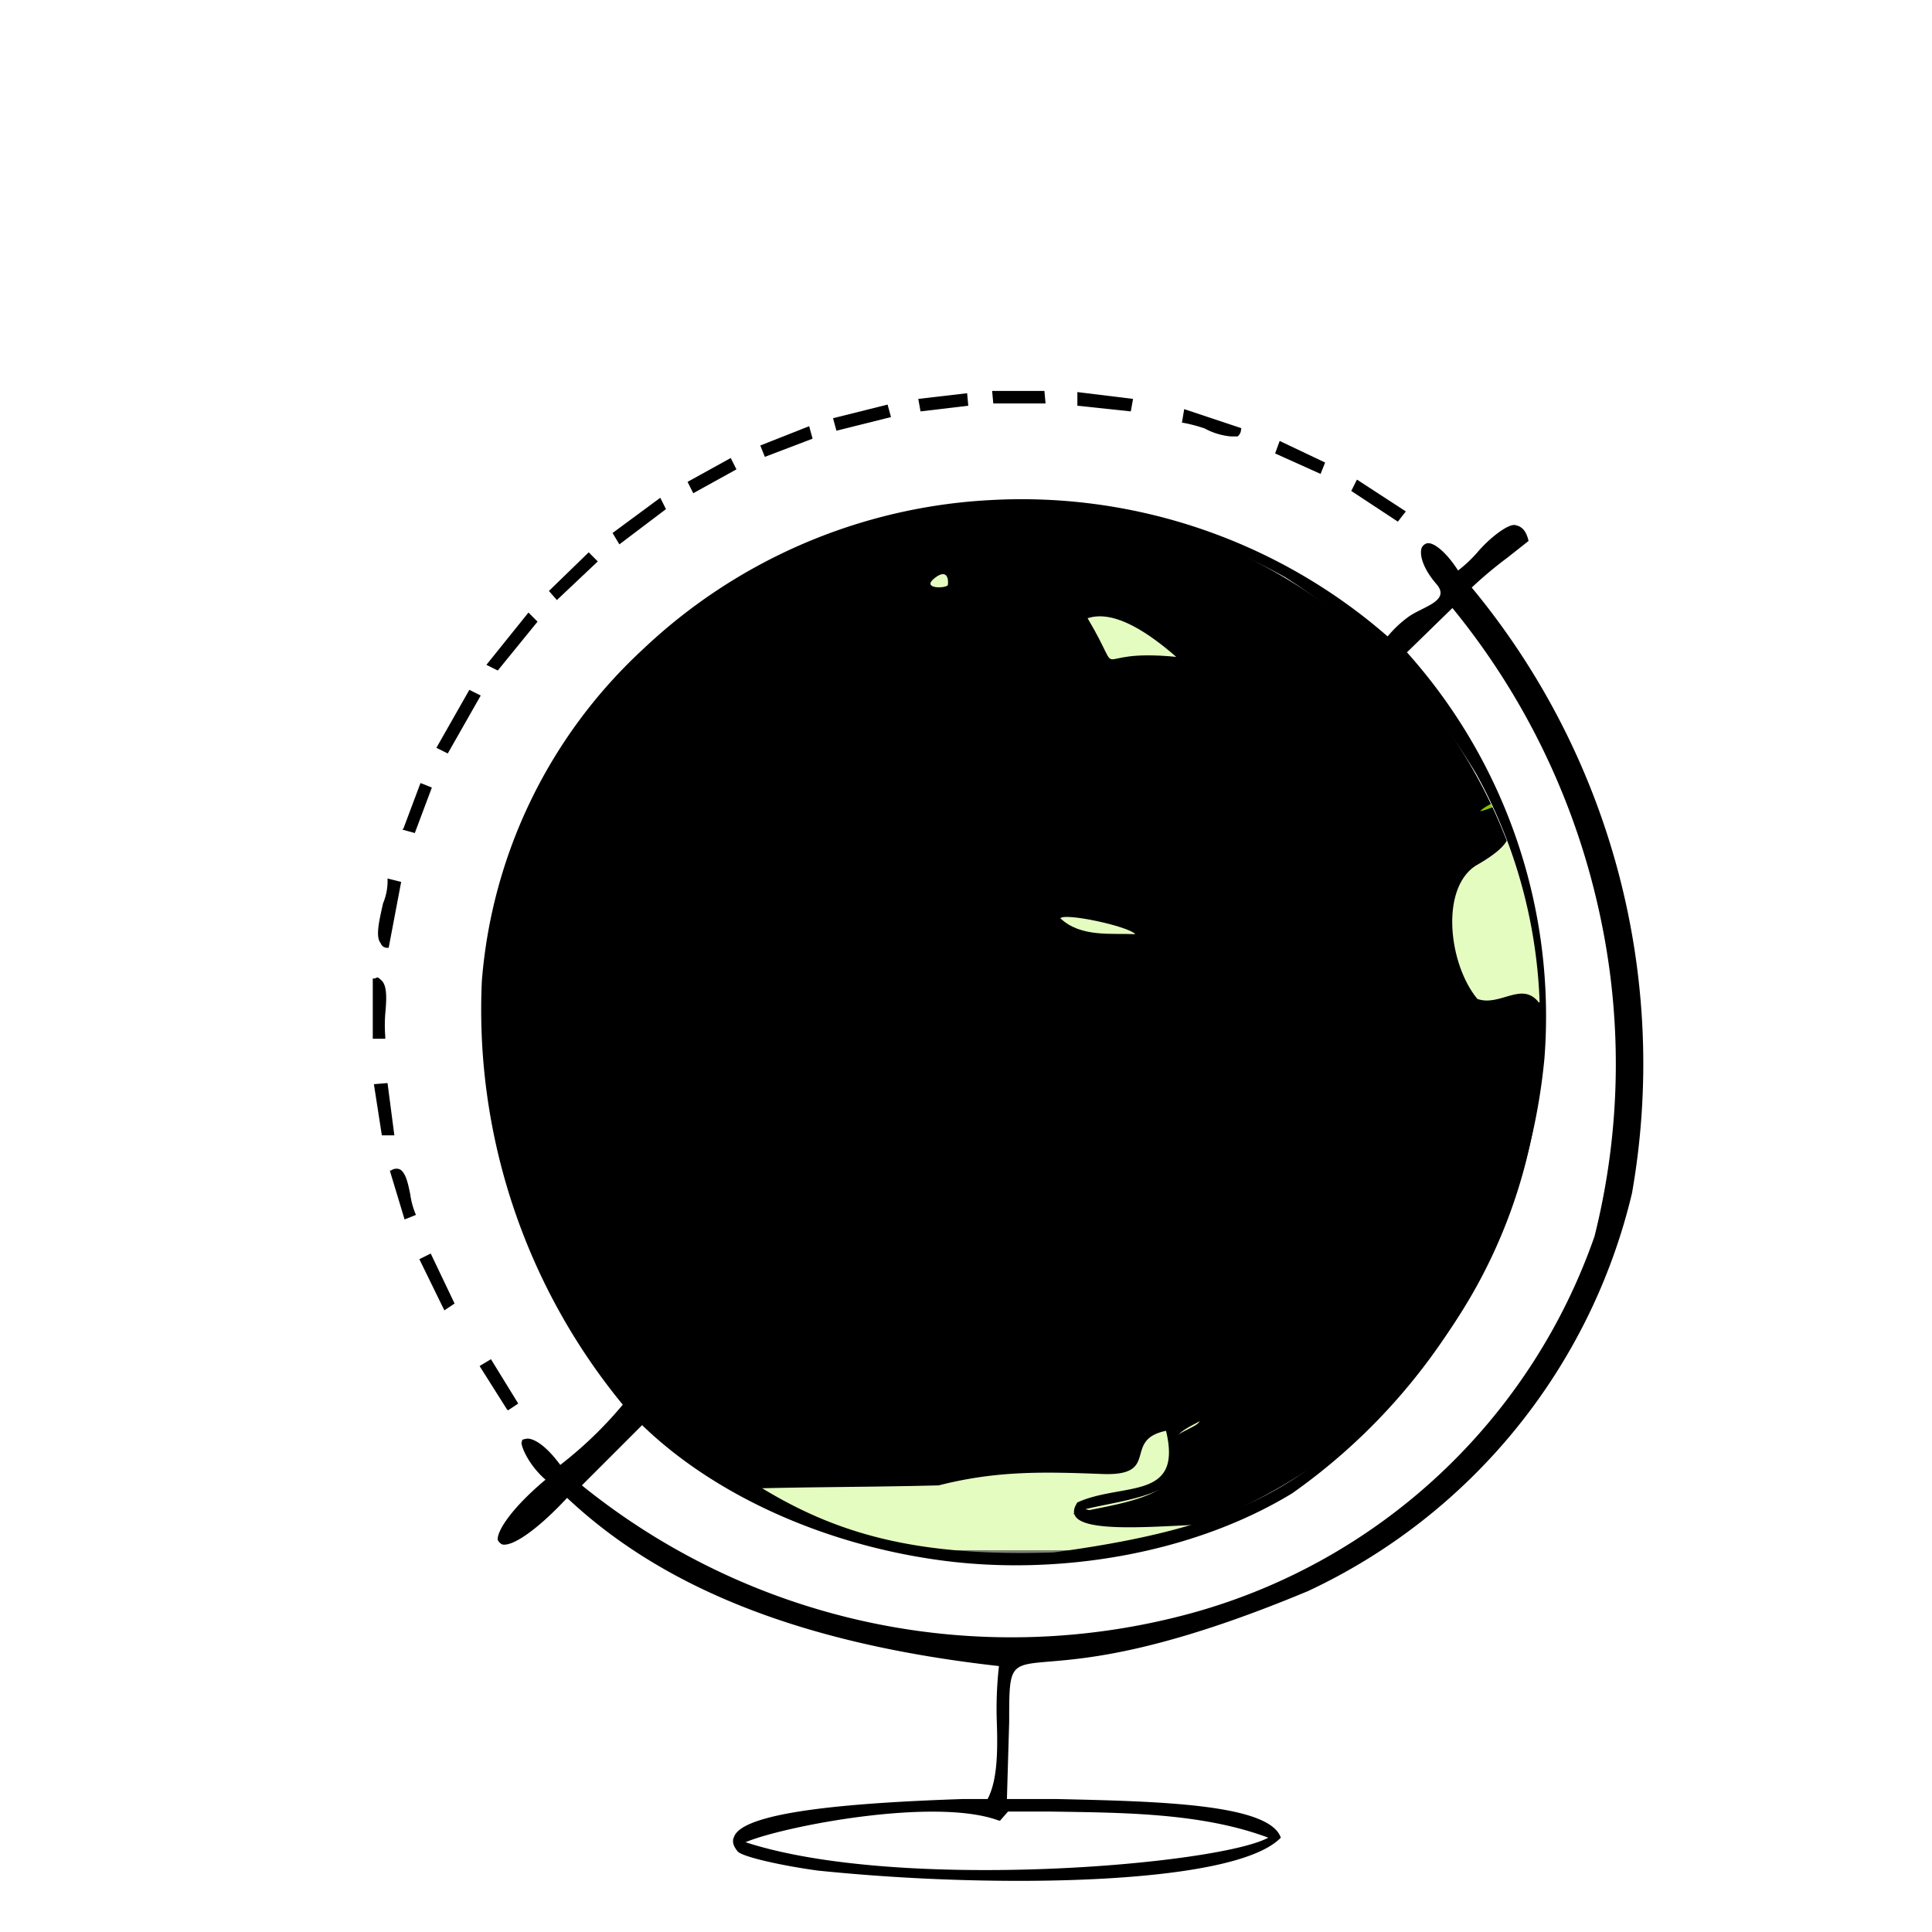 <svg xmlns="http://www.w3.org/2000/svg" width="170" height="170" viewBox="0 0 170 170">

    <rect x="0" y="0" width="170" height="170" fill="#808080" stroke="none"/>

    <defs>
      <clipPath id="clipPath">
          <rect x="0" y="0" width="170" height="170" />
      </clipPath>
  </defs>

<g style="clip-path: url(#clipPath);">
<g style="transform: rotate(45deg); transform-origin: 54% 50%;">
<g class="world">
    <rect x="42.9" y="43.5" width="185.8" height="92.93" class="blue"/>
    <path d="M42.9,136.4c.4-1.4,2.9-.6,6.2-.6s7.3-1.1,10.1-.7h.7c-.7-.7-7.3-1.5-.5-3.1-2.5-3.2,19.9-1.6,21.1-1.9a83,83,0,0,1,17.4-1.3c2.6-3.5,3-3.4,6.7-4.6,2.8,1.1-1.2,1.5-1.5,2.7,2.5,4.9-5.2,5.4-8.7,6.3,4,.8,10.2.3,14.6,0,.6-2.6,3.4-2,4.8-.1,1.1-.1,3.1-.1,4.4-.3-2.1-2.6,5.5-1.4,6.7-2.5,2.7-3.1,6.8-2,10.8-2.4s6.4-1,10,0c5.5-1,10.3-.4,15.9-2.2,2.9.1,12.4.1,10.6,3.3,7.5-1.4,15.5-4.6,23.3-3.6,4.8,1.9,39.3,1.1,24.8,5.4,2.9,2.1-1.1,1.8-2.8,2.6,12,3.3,8.3,3.3,11-.1-.2.3.1,2.3,0,3.2" style="fill: #e5fcc0"/>
    <path d="M42.7,137.1c-1-3.5,27.8,2,15.5-3.9V133c1.5-.4,2.7-.1,2.2-1.8,7.6-.4,14.6-.3,22.2-.5,5.1-1.3,9.2-1.2,14.4-1s1.7-3,5.6-3.8c1.5,6.2-3.8,4.5-7.8,6.3-2.3,3.5,9.4,1.7,14.1,1.9,2.4.1.4-1.8,1.8-1.9s1.7.7,2.2,1.4,9.5.5,6.1-1.6c14-.8-4-3.4,29.7-3.9,7.3.4,12.3-2.9,22.6-.8.8.6-1.8,2.4.5,2.4,9.5-2,18.9-5.5,28.5-2.6,3.8,1,12.1-.3,22.8,1.7v.2c-1.7.5-5,.6-2.8,2.3h-.1c-9,2.4,2.6,3.7,5.6,5.2s1.8-1.7,2.9-2.1a2.4,2.4,0,0,0-.2-1.4c-4.3,3.4,1.8,3.4-10.2.1,1.6-.9,5.5-.6,2.6-2.7,14.5-4.2-20.6-3.4-25.3-5.4-7.9-1-15.7,2-23.2,3.4,1.8-3.1-7.9-3-10.8-3-5.6,1.7-10.4,1.2-15.8,2.1-3.7-1-6.4-.2-10.1,0s-8.1-.6-10.7,2.5c-1.3,1.1-9.2-.1-7.1,2.4a31.5,31.5,0,0,1-4,.3c-1.4-1.9-4.3-2.5-4.9.2-4.4.2-9.5.8-13.5-.1,3.5-.9,10.5-1.3,8-6.2.3-1.3,5.3-2.2,2.4-3.3-3.7,1.2-5.4,1.7-8,5.1a82.9,82.9,0,0,0-17.4,1.4c-1.2.3-23.8-1.3-21.2,1.8-6.8,1.6-.6,2.5,0,3.1h0c-5.3-.6-11.9,1.2-16.3-.4Z"/>
    <path d="M51.3,61.9c-2.3-.9-1.1-1.3-.2-3.5-7.6-3.2,9.9-6,11.8-5s5.2.3,8,.4c4.6,2.4,9.7-.4,14.6,2.1,3.7.1,14.3-2.6,5.9,2.4-2.2.1-3.4.5-4.8,2.5,3.7.8,10.4,7.9,7.4-1,3.7-2.2,5.9,1.7,10.3,1.3,7.5,5.7-1.9,3.9-4.4,6.2,2.4,2.4-2.9,2.3-3.4,4.5s-1.4,3.6-2.9,5c0,.6,1.3,2.3-.1,2.4-8-6.2-12.7,3.1-5.5,1,.5,0,.7.3.9,1.1,1.6-1.7,2-2,3.1,1.2,1,.7,2.6,1,1.9,2.7s2.6,1,.7,2.4-4.6-2.1-7.4-2.9S84.1,84,82.6,83s-2.3-.9-3.5-2,.2-3.2-1.6-3.7C71,74,75,72.7,69.6,70c-1.1-1.2,1.3-2.7.3-3.8a2.8,2.8,0,0,1-2.2-1.9c-.5-5-7.2-2.3-10.8-3.5a31.5,31.5,0,0,1-5.7,3.3C48,65.7,49.4,63.4,51.3,61.9ZM90.4,81.3c-.9,1.2-4.3,4-2.7,0-9.2,1.5-1.9-9.3,4.9-4-.7-2,1.4-1.2,1.3-2.9s.7-1.2,1.4-2.2c.7-2.8,1.9-2.4,4.1-3.9-4.8-2.2,5.8-3.2,6.4-4.2-1.5-3.3-3.4-1.9-6.3-2-.3-1.6-2.4-2.2-4.5-1.7,2.2,1.8.5,5.2-2.2,5.1s-2-2.1-3.7-2.5c-8.7-2.7-.4-5,3.7-6.6h0c-3.2,0-7.1,1.7-10.3-.4-3.1-.5-6.1.2-9.3,0s-4.9-.6-8-.5c-4.9-1.9-9.8-.9-14.9,1.2,5.5,2.3,1.6.5,1.5,4.3.4.1,1.7.3.8,1.4,1.7-.3,2.7-2.4,4.8-2.6,3.7,1.4,10.9-1.5,11.3,4.5,5.2,3.5,1.1,1.8,2,5.5,3.8.9,2.4,5,8.2,7,1.3.7-.5,2.8,1.1,3.7a78,78,0,0,1,12.9,6.5h0c-.7-.8-.4-.9.1-2.3S90.6,83.5,90.4,81.3Z"/>
    <path d="M133.4,71.9c13.7-1.1,6.1.7,13.8,2.1,10,3.1,6.6,7.3,9.2,9.7,4.1,3.3,8.3.5,6.3,3.7-6,5.1-7.6,5.6-7.1,12.8-.9,2.6-2.8.9-1.8,4-4,5.6-3.2,6.3-10.2,5.4-1.5-1.2.2-3-.5-4.9s-3-4.9-2.6-8.1-1.1-7.5-5.7-7.5c-1.5-1.8-4.4,1.5-6-.9-4.5-9.6-1.2-11.9,4.7-16.3Zm28.7,14.7H162c-2.5.6-5-1.1-7.1-2.8a13.5,13.5,0,0,0-3.2-6.7,35,35,0,0,0-7.7-2.8c-1.6-.7-2.3-2.2-4.4-1.8s-4.4.3-6.7.8c-2.8,4.3-6.6,3.5-4.7,10.6,1.4,4.7,1.2,4.9,5.6,3.5a8.5,8.5,0,0,0,4.6,1.1c1.7,1.3,4,4.1,3.8,5.9-2.6,7,3.2,7.8,1.9,14,.1,1.4,2.3.4,3.7.5,4-.3,2-2.4,4.9-5-1.5-2.2,1.4-2.3,2-4.1C153.6,91.6,158.1,90.5,162.1,86.6Z"/>
    <path d="M100.3,118.2c5,3.3-1.2,3.3-3.4.8-1-5.9,2.1-9.9,1.6-15.6s-.1-2.3-3-5.5c-4.9-4.3-1.6-6.3.4-11.3,3.8-4,11.5,0,14.3,3.8,2.1,1.7,5.9,2.2,7.1,4.5s-1.1,3.2-1.5,5-.2,3.4-1.9,4.2c-5.2,1.1-4.1,6.7-8.2,6.1.8,2.3-2.8,2.1-3.5,3.4A22.4,22.4,0,0,1,100.3,118.2Zm-1,.8h.1c-.9-1.4,1.2-1.5.4-3.3.7-1.3,1.4-.7,1.3-2.8s3-.8,3.5-2c-.2-4,2.4,1,4.9-5.4,1-1.8,4.2-1.6,5.1-3.6-.2-4.6,4.2-5.6.2-8s-6.1-2.8-8.5-6.1c-2.1-1.1-7.6-2.6-9.1-1.1-5.8,9.4-2.4,8.1,2.7,13.8C99.9,108.6,95.7,119.5,99.3,119Z"/>
    <path d="M127.4,50.5c7.2.3-2.9,2.3-3.8,4s-.3,1.3-1.6,1.5,0,1.8-4.3,2.2c-4.1,3.4-4-.1-6.5,3.2-3.2-4.3-4.2-1.7-4-5.7-.8-.8-1.8-1.5-1.9-2.8-2.1-.6-4.9.5-6.8-1.2-4.1-5.1,42.3-4.8,28.9-1.3Zm-.7-1c-6.9-1.3-28.9-.3-26.8,2,1.7.5,7.2-.8,6.7,2.2,3.2,2.6.6,6,6.6,5.2,1.9.2,2.8-.8,4.3-1.8s2.1.3,2.7-.9,1.5-.7,2.3-1.6,2.4-1.6,3.4-2.9C124.9,50.7,125.2,50.3,126.7,49.5Z"/>
    <path d="M87.4,51c-5.9-2.3,14.1-4.5,11.2-1.7-1,1.5-2.9,2-4.4,3.4s-.4,1.2-1.1,1.3C89.8,55.3,83.3,55.1,87.4,51Zm1.8-1.1c.9.3,1.5,1-.1,1.6-5.7,2.6,3,2.9,4,.9s2.7-1.3,3.9-3v-.2C94.7,49.1,91.7,48.8,89.2,49.9Z"/>
    <path d="M103.4,58.8c-5.8-.9-3.2,1.5-6.5-.3-1.4-.5-.7-1.8-1.5-3.1s-1.4-2.3,1.3-2.2,4.8,1.6,6.6,3.1S107.4,58.2,103.4,58.8Zm.1-1c-1.1-1.2-5.8-4.5-7.8-3.4C99.3,60.5,95.7,57,103.5,57.8Z"/>
    <path d="M146.7,48.9c10.4.7-2.6,4.8-5.2,3.6s3.5-3.6,5.2-3.7Zm2.8,1.6v-.3a11,11,0,0,0-7.8,1.2C144.9,52.9,146.3,49.6,149.5,50.5Z"/>
    <path d="M99.1,83.2c-1.9.1-9.8-1-5.9-3.5C95.5,79,107.2,82.6,99.1,83.2Zm-5.8-2.4c1.8,1.6,4.1,1.3,6.6,1.4-1-1.2-2.2-.6-3.7-.9S94.6,80,93.3,80.8Z"/>
    <path d="M159,104.4c-2.5-.3-.9-3.5-.7-5.3,5.3-3.3,3.5-.4,2.6,3.6A2.1,2.1,0,0,1,159,104.4Zm1.6-5.1c-1.8.2-1.6,1.2-2,3.8C159.9,104.5,160.2,100.5,160.6,99.3Z"/>
    <path d="M126.5,56.2c.8.2,2.3-.5,2.2,1.2.3,5.4-11.1-.9-2.2-1.2Zm-.5,1h0C119.9,58.4,132,59,126,57.2Z"/>
    <path d="M80.9,51.3c-.7-2.1,4-1.7,4.4.4S80.7,53.5,80.9,51.3Zm2.5.2c.3-.6-2-1.1-1.4.2S82.5,51.7,83.4,51.5Z"/>
    <path d="M200.3,54.2c-2.1,2.2,1.5.8,4.2.3s5.4.3,8.1-1.3c14.7,4.4,13.3,1.5,15,4.4-.7,3-3,.9-5.3,2.4-.9-2.9-2.1-2.8-4.5-1.3s-4.1,1.4-7.2,3.5c-1-.4-3.3-.8-4.1.7a9.5,9.5,0,0,1-2.5,5.8c-4.7-.2-1.8-1.8-4.6,5-6.4-1.7-.7,1-6,6.9-8.8-.2-.5,2.9-4.6,6.6-1.6-1-3.2-8.6-4.8-5.3-3.5-5.2-8.5.9-8.1,5.3-3.4-4.1.2-6.6-2.7-8-12.4-2.1-12.4-7.4-13.3-3.5s8.1,4.6,3.6,6.9c-2.5,1.2-2-2-3.7,0s-3.6-6.4-6.3-8c.1-.8,1.1-2.3-.2-2.6s-2.8.2-4.1-.6-3-2.5-3.8-.4h-.1c.3-3.2-4.7-6-5.8-1.4-1.8-2.1-8.6,3-9.9,2.2-.2-2.5,10.7-2.5,1.3-6.8h0c.8-.7,2.6-.6,3.6-1.5s0-3.4,1.5-.9,3.2,1.5,5,1.1-.1-2.8.2-4.6,6.8-3.1,8.8-4.2,3.7,2.3,6.2,1.3,3,1.2,6.7-1.4c.3,2.2,2.8,1.4,4.6,1.9,5.4,1.3,1.1-4.7,7.5.1,1.6-.5,1.8-3.3,4.1-3,0,0,11.3-1.9,13.5-1.7a42.8,42.8,0,0,0,8,0C202.7,51.7,202.5,51.9,200.3,54.2Z" style="fill: #84c500;stroke: #000;stroke-miterlimit: 10;stroke-width: 0.947px"/>
    <path d="M90.4,81.3c.5,3.4,3.6,1.7,2.2,4.3a1,1,0,0,0,.3,1.2h0a32.4,32.4,0,0,0-9.5-4.7c-.3-.6-.5-1.2-1.3-1.3-6-.9.4-3.5-5.4-5.1-5.7-4.9-.7-3.7-6.2-6.3.8-5.3,1.9-1.9-1.9-5.6-.6-5.7-7.7-2.8-11.6-4.1-2.1.4-2.2,1.9-4.4,2.5.2-.5.8-1.3-.8-1.4-.7-3.1,4.5-2-1.5-4.3,12-4.9,14,.1,18.8-1.7,1.8-.5,2.8.6,4.6,1.1s4.3-.5,7.1-.2c7,1.8,7.8.7,12,.5h0c-4.2,1.7-12.7,4-3.2,6.8,5.5,5,7.9-.3,5.4-2.8a3.9,3.9,0,0,1,4.8,1.8c1.9-.6,6.8-.2,5.7,2.4-1.3,0-10.6,1.9-6.1,3.7-1.5,1.1-3.8,1.4-4.1,3.9s-1.9.7-1.3,2.6-2,1-1.4,2.5c-8.4-5.3-13.2,6-4.9,4C86.4,84.6,88.7,83.5,90.4,81.3Z" class="green"/>
    <path d="M162.1,86.6c-13.9,10.6-3.3,11.5-9.5,15.2-.9.6.4,1.8,0,2.4s-1.4,3-2.9,4.2-6,1.4-5.6-.5c.9-6.2-4.6-8-1.8-14.1-.8-3.2-3.5-5.9-6.9-5.6-1.5-1.9-3.4.4-5.4-.3-2.5-3-3.3-9.6-.2-11.7,5.7-3.2-.1-3.1,7.6-3.3,3.9-1.3,4.3.1,7,1.5s4.7,1.6,7.3,2.6c3.2,3.6,1.9,3.7,3.5,7,4,2.1,2.1,2.8,6.8,2.5Z" style="fill: #e5fcc0"/>
    <path d="M99.3,119c-3.9.7,1.8-16.6.3-19S93,94.6,94,93.6c2.4-3.9,1.3-9,8-7.2,4.7,1.1,4.1,1.2,7.3,4.8,1.9,1.5,4.1,1.7,6.3,3.3s.3,2.8-.6,4.4c-.4,7-4.3,2.9-6.1,7.9s-3.9,1-4.3,3.1-3.2.1-3.9,4.8c-1.2.7-.8,1-.7,2.2s-1.2,1.1-.6,2.1Z" class="green"/>
    <path d="M126.7,49.5c-.6.4-2.3,1.2-.8,2.2-.8,1.2-3.7,1-3.5,3.1-.6.5-1.8-.1-2.6,1.9-4.1.8-7.8,4.8-11.5.5.4-2.3-.9-2.3-1.8-3.8.8-3.1-6.7-.7-6.7-2.4C105.7,48,123.6,48.9,126.7,49.5Z" class="green"/>
    <path d="M89.2,49.9c2.2-1,5-.8,7.8-.7v.2c-1,1.4-3.7,1.5-4.1,3.6-2.9,1.1-9.3,1.1-3.1-1.9C90.3,50.6,90,50.1,89.2,49.9Z" class="green"/>
    <path d="M103.5,57.8c-8.1-.8-4.3,2.5-7.8-3.4C98.1,53.6,101.2,55.8,103.5,57.8Z" style="fill: #e5fcc0"/>
    <path d="M149.5,50.5c-2.4-.9-5.1,2.4-7.8.9a11.4,11.4,0,0,1,7.8-1.2Z" style="fill: #fff"/>
    <path d="M93.3,80.8c.4-.5,6,.7,6.6,1.4C97.8,82.1,95.1,82.5,93.3,80.8Z" style="fill: #e5fcc0"/>
    <path d="M160.6,99.3c-.1.5-.9,5.8-2,3.5C159.1,101.7,158.5,99.3,160.6,99.3Z" style="fill: #e5fcc0"/>
    <path d="M126,57.2c5.9,1.7-5.8,1.4,0,0Z" style="fill: #fff"/>
    <path d="M83.4,51.5c-.3.3-2.3.3-1.2-.6S83.5,50.9,83.4,51.5Z" style="fill: #e5fcc0"/>
  </g></g></g>
  <path d="M0 0v170h170V0Zm89.4 137.1a46.4 46.4 0 1 1 46.3-46.4 46.3 46.3 0 0 1-46.3 46.4Z" style="fill:#fff"/><path d="M129.5 51.7a35.6 35.6 0 0 1 3.1-2.6l1.9-1.5c-.2-.9-.6-1.3-1.2-1.4s-2.2 1.1-3.3 2.4a12 12 0 0 1-1.7 1.6c-1.1-1.7-2.1-2.4-2.6-2.4h-.1a.7.7 0 0 0-.5.4c-.2.5 0 1.7 1.3 3.2s-1.3 2-2.5 2.9a9.9 9.9 0 0 0-1.8 1.7 49 49 0 0 0-34.9-12 48.1 48.1 0 0 0-30.7 13.2 44.5 44.5 0 0 0-14.1 29.1 54.7 54.7 0 0 0 12.4 37.3 35.2 35.2 0 0 1-5.5 5.3c-1.4-1.9-2.5-2.4-3-2.3s-.3.1-.4.3.5 1.9 2.1 3.3c-3.1 2.6-4.3 4.6-4.2 5.3a.8.8 0 0 0 .4.4c.9.2 3.1-1.3 5.7-4.1 8.6 8.1 21 12.9 38 14.8a33.9 33.9 0 0 0-.2 4.6c.1 2.7.1 5.4-.8 7.1h-2.2c-8.8.3-19.2 1-20.1 3.3-.2.4-.1.8.3 1.3s4.1 1.3 7.1 1.7a175.8 175.8 0 0 0 17.6.9c10.3 0 20.4-1 23.1-3.8-1-3-11-3.2-19.7-3.4h-4.4l.2-6.8c0-5 0-5 3.6-5.3s10-.9 22.7-6.2a51.9 51.9 0 0 0 28.5-35 65.7 65.7 0 0 0-14.1-53.3Zm-2.8 64.7c-9.1 12.7-14.5 17.6-34 20.2-15.6.5-23.1-2.9-33.2-11.1s-15-19.6-15.9-31.4A46.7 46.7 0 0 1 53 62a48 48 0 0 1 34.5-17.2 47.6 47.6 0 0 1 25.6 6 52.6 52.6 0 0 1 16.8 17.3 44.7 44.7 0 0 1-3.2 48.3Zm-13 15a52.9 52.9 0 0 0 22.2-38.3 48 48 0 0 0-12.1-35.7l4-3.9a63.6 63.6 0 0 1 12.8 26.2 62.2 62.2 0 0 1-.3 29.1 52.2 52.2 0 0 1-35.3 33.1 60.1 60.1 0 0 1-53.8-11.2l5.3-5.3c6.3 6.1 15.9 10.5 26.3 11.9s22.2-.6 30.9-5.9Zm-48.1 30.7c3.3-1.4 16.7-4 22.3-1.9h.1l.7-.8h3.5c6.6.1 13.5.1 19.4 2.3-4.4 2.4-32.5 4.8-46 .4ZM42.3 61.2l-1-.5-2.9 5.1 1 .5 2.9-5.1zm-8.2 22.2h.1l1.1-5.8-1.2-.3a5.1 5.1 0 0 1-.4 2.2c-.3 1.4-.7 2.9-.2 3.5a.6.6 0 0 0 .6.4Zm13.2-28.7-.8-.8-3.7 4.6 1 .5 3.5-4.3zm58.7-17a5.9 5.9 0 0 0 2.3.7h.6a.8.8 0 0 0 .3-.7h.1l-5.1-1.7-.2 1.2h.1a13.7 13.7 0 0 1 1.9.5Zm-47.4 7.1-.5-1-4.2 3.1.6 1 4.1-3.1zM33.9 91.2a13.1 13.1 0 0 1 0-2c.1-1.1.2-2.4-.3-2.9s-.4-.2-.7-.2h-.1v5.3h1.1Zm44.5-54.5-.3-1.1-4.8 1.2.3 1.1 4.8-1.2zm-41.5 74.1 2.2 4.5.9-.6-2.1-4.4-1 .5z"/><path d="m123.7 45-4.3-2.8-.5 1 4.1 2.7.7-.9zm-24-9.9-4.9-.6v1.2l4.7.5.2-1.1zM52.6 49.4l-.8-.8-3.5 3.4.7.8 3.6-3.4zM92 35.5l-.1-1.1h-4.6l.1 1.1H92zM34.1 95.3l-1.2.1.7 4.5h1.1l-.6-4.6zm10.6 28.8.9-.6-2.4-3.9-1 .6 2.4 3.8.1.1zm26.8-85.5-.3-1.1-4.3 1.7.4 1 4.2-1.6zm-35.4 66.5c-.2-1-.4-1.9-.9-2.2a.8.8 0 0 0-.8.1h-.1l1.3 4.3 1-.4a6.9 6.9 0 0 1-.5-1.8Zm80.5-64.4-4-1.9-.4 1.1 4 1.8.4-1zm-51.8.6-.5-1-3.8 2.1.5 1 3.8-2.1zM38 69.3l-1-.4-1.5 4-.1.1 1.1.3 1.5-4zm47.2-33.6-.1-1.1-4.3.5.2 1.1 4.2-.5z"/>
</svg>